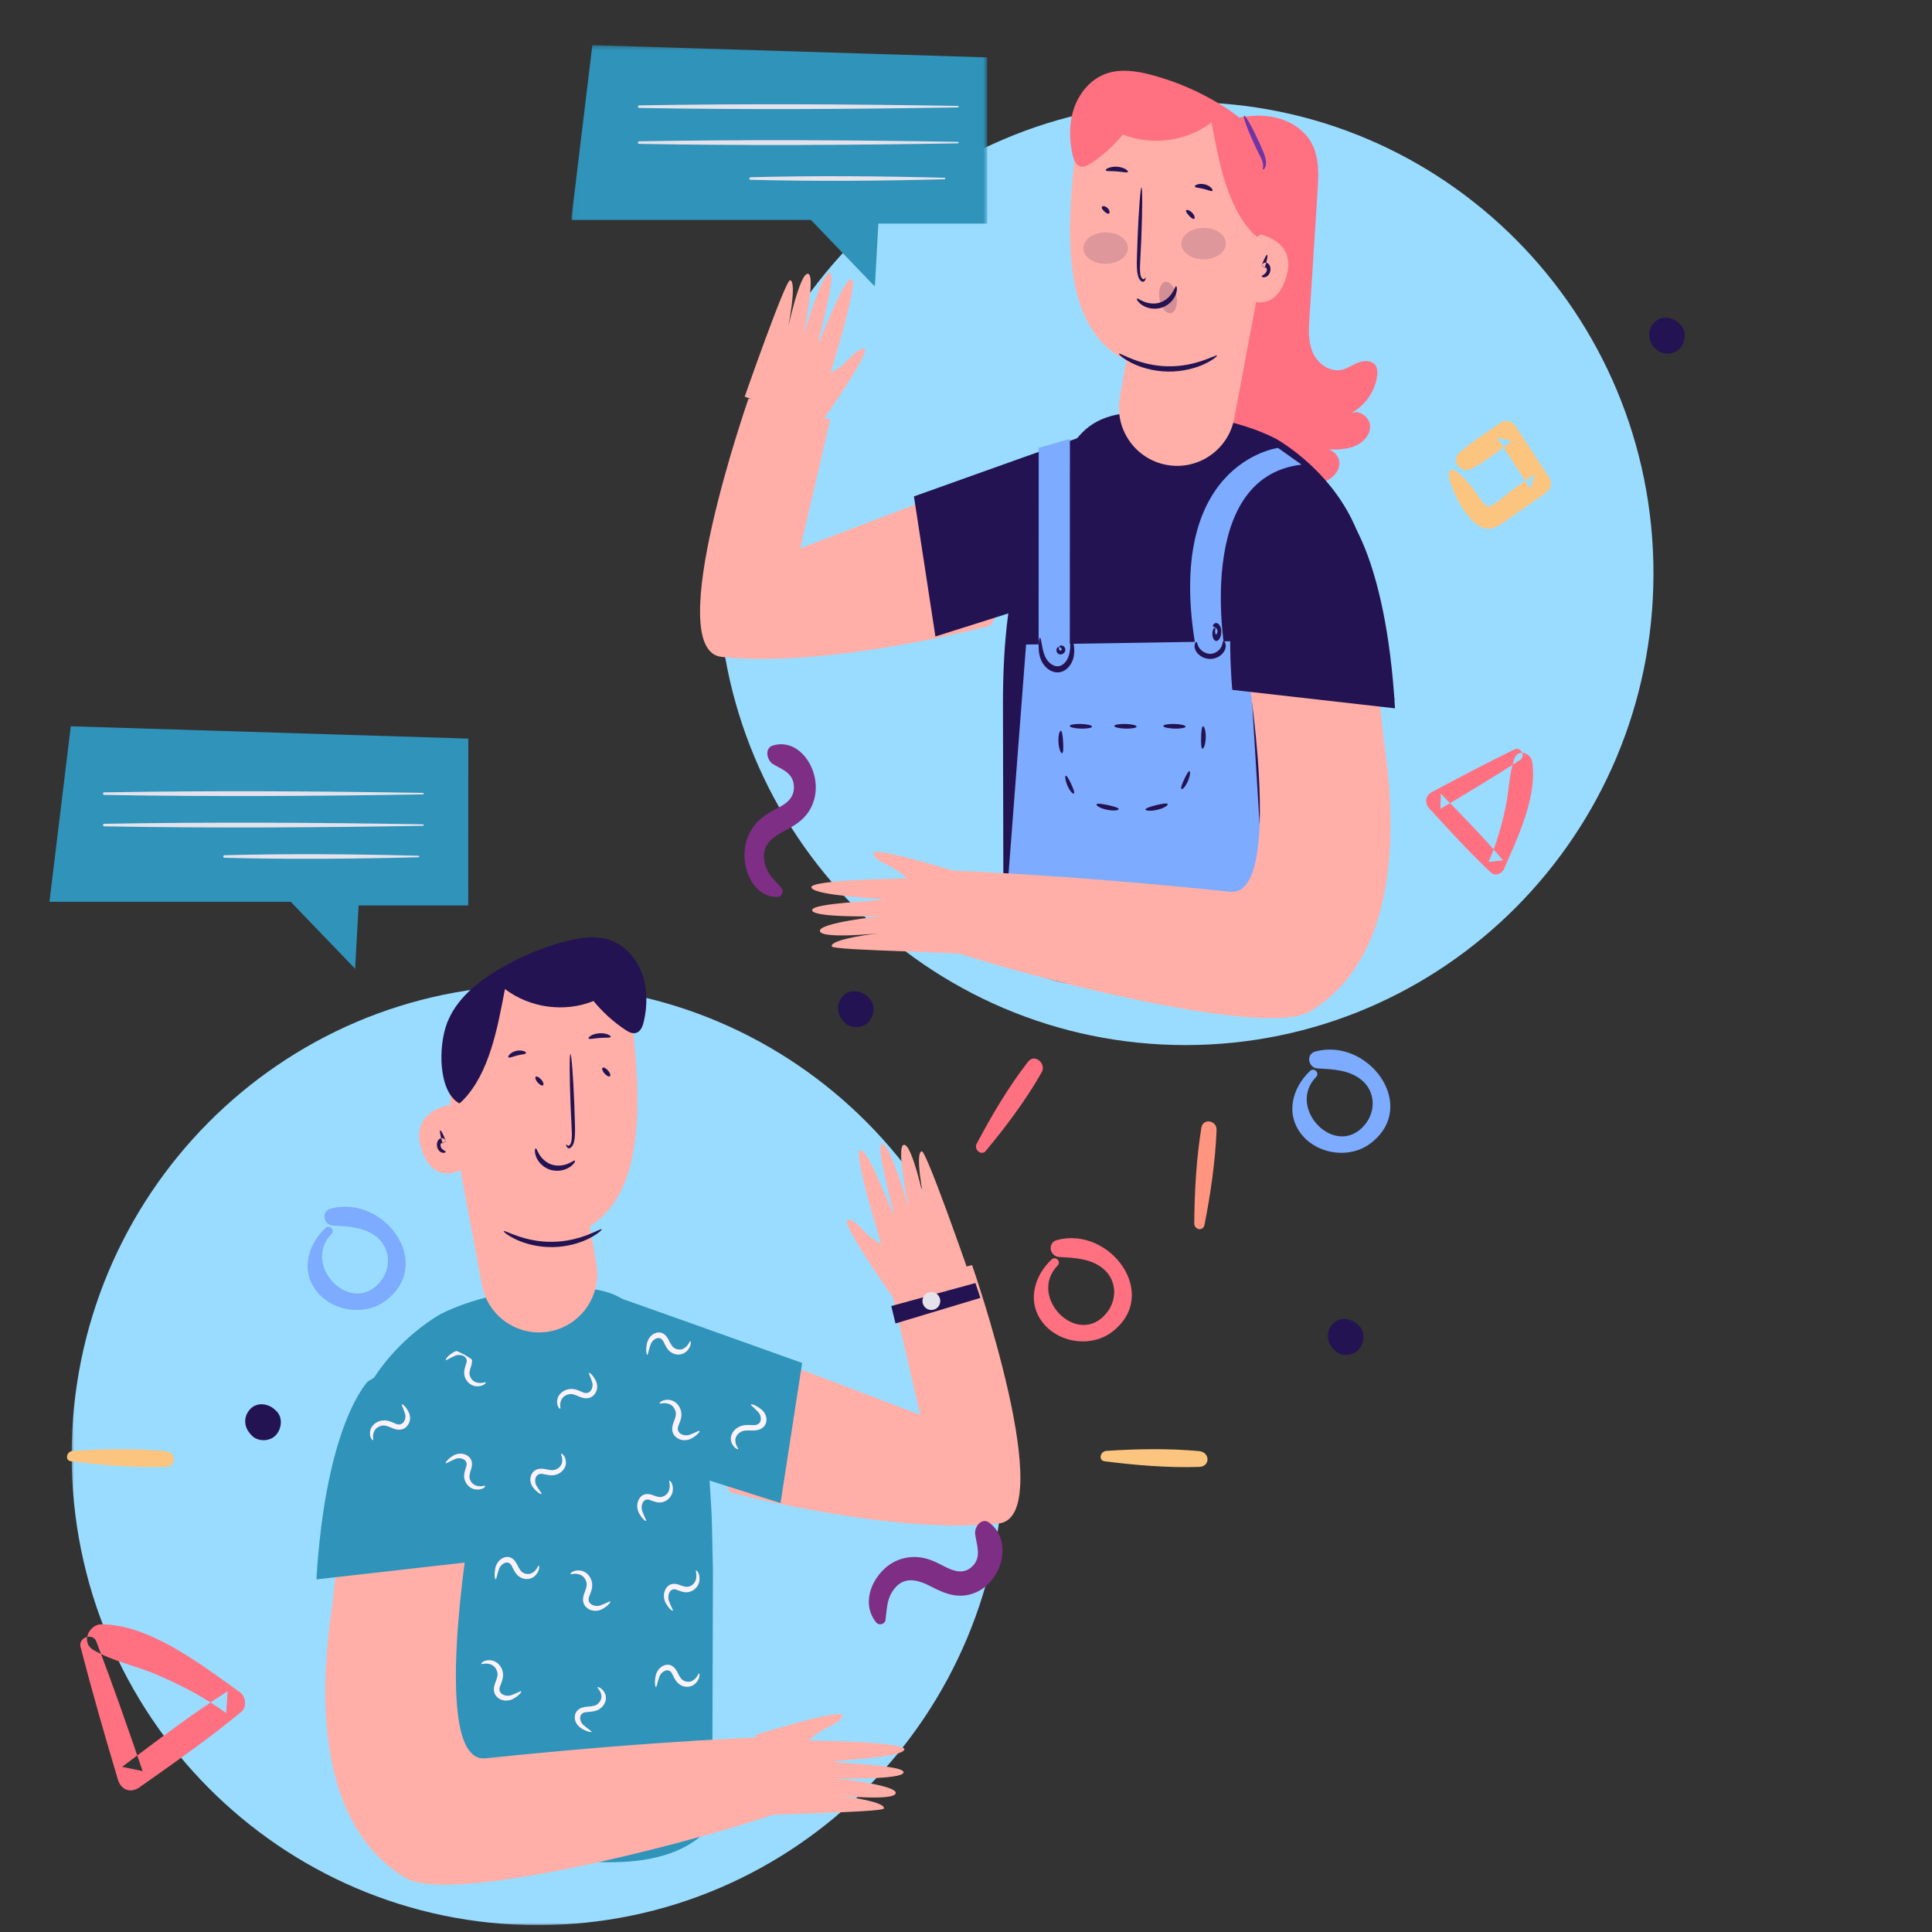 <?xml version="1.0" encoding="utf-8"?>
<svg viewBox="0 0 500 500" xmlns="http://www.w3.org/2000/svg">
  <rect x="0" y="0" width="500" height="500" fill="#333333" stroke="none"/>
  <defs>
    <polygon id="path-1" points="0.025 0.295 93.397 0.295 93.397 54.075 0.025 54.075"/>
    <polygon id="path-3" points="0.992 0.647 210.222 0.647 210.222 210 0.992 210"/>
  </defs>
  <title>Group 217</title>
  <desc>Created with Sketch.</desc>
  <g id="Page-1" stroke="none" stroke-width="1" fill="none" fill-rule="evenodd" transform="matrix(1.153, 0, 0, 1.162, -6.073, -68.71)" style="">
    <g id="01" transform="matrix(1, 0, 0, 1, -7.645, -78.111)">
      <g id="Group-217" transform="translate(24, 147)">
        <path d="M 150.045 118 C 150.016 175.99 197.004 223 254.993 223 C 312.983 223 360.016 175.99 360.045 118 C 360.074 60.01 313.087 13 255.097 13 C 197.108 13 150.074 60.01 150.045 118" id="Fill-1" style="fill: rgb(154, 220, 255);"/>
        <path d="M 264.657 17.003 C 267.963 16.064 271.497 15.654 274.869 16.346 C 278.237 17.037 281.425 18.925 283.129 21.788 C 285.076 25.056 284.888 29.054 284.647 32.808 C 284.04 42.212 283.433 51.616 282.83 61.017 C 282.66 63.626 282.512 66.343 283.571 68.755 C 284.631 71.164 287.29 73.146 289.974 72.617 C 291.338 72.348 292.489 71.491 293.785 70.992 C 295.079 70.494 296.804 70.475 297.614 71.557 C 298.097 72.2 298.116 73.059 298.025 73.847 C 297.626 77.324 295.372 80.561 292.167 82.256 C 294.052 81.385 296.414 83.203 296.444 85.197 C 296.476 87.196 294.788 88.921 292.844 89.666 C 290.902 90.409 288.745 90.382 286.654 90.343 C 288.376 90.37 289.705 92.129 289.534 93.766 C 289.363 95.402 288.01 96.768 286.422 97.408 C 284.836 98.049 283.05 98.075 281.335 97.923 C 277.689 97.6 274.051 96.481 271.178 94.312 C 266.162 90.523 264.134 84.054 264.068 77.945 C 264 71.836 265.593 65.833 266.49 59.785 C 268.568 45.749 266.881 31.485 265.193 17.406 C 265.607 17.287 266.016 17.168 266.428 17.049" id="Fill-3" fill="#FF7081" style=""/>
        <path d="M 282.967 228.754 C 278.892 232.573 277.341 238.518 281.223 243.104 C 284.88 247.425 291.957 248.341 296.528 244.896 C 307.564 236.587 296.073 221.252 284.167 224.426 C 281.963 225.013 282.512 228.081 284.689 228.202 C 288.168 228.394 291.894 228.523 294.676 230.905 C 297.659 233.464 297.725 237.789 295.272 240.73 C 288.781 248.518 277.516 237.05 284.333 230.088 C 285.194 229.209 283.868 227.911 282.967 228.754" id="Fill-5" fill="#7CABFF" style=""/>
        <path d="M 164.347 188.032 C 162.965 186.449 161.439 185.235 160.747 183.118 C 159.366 178.898 162.008 176.804 165.109 175.234 C 168.267 173.633 170.815 171.769 171.753 167.919 C 173.221 161.904 168.48 154.486 162.415 156.27 C 160.448 156.849 161.033 159.551 162.376 160.389 C 164.251 161.558 166.765 162.227 167.08 165.017 C 167.501 168.747 164.092 169.813 161.708 171.157 C 159.132 172.612 157.188 174.827 156.366 177.883 C 154.958 183.145 157.866 190.292 163.563 189.991 C 164.367 189.948 164.928 188.696 164.347 188.032" id="Fill-7" fill="#7E2E84" style=""/>
        <path d="M 145.99 252.067 C 146.528 255.532 150.172 262.863 154.009 263.875 C 156.052 264.416 157.57 263.088 159.159 262.008 C 162.047 260.046 164.896 258.04 167.75 256.036 C 168.788 255.305 169.403 253.9 168.631 252.725 C 166.108 248.892 163.587 245.055 161.064 241.219 C 160.39 240.197 158.835 239.567 157.713 240.354 C 154.563 242.553 151.15 244.579 148.311 247.159 C 146.355 248.937 148.843 251.843 151.064 250.684 C 154.285 249.001 157.207 246.608 160.183 244.532 C 159.064 244.24 157.948 243.951 156.832 243.662 C 159.354 247.498 161.877 251.332 164.398 255.166 C 164.691 254.064 164.985 252.96 165.278 251.858 C 163.566 253.059 161.847 254.258 160.139 255.467 C 159.172 256.153 155.933 259.147 154.858 259.027 C 153.894 258.92 151.874 255.532 151.282 254.834 C 150.07 253.413 148.934 252.07 147.372 251.018 C 146.62 250.509 145.88 251.347 145.99 252.067" id="Fill-9" fill="#FBC580" style=""/>
        <path d="M 314.069 96.066 C 314.607 99.531 318.249 106.864 322.087 107.876 C 324.13 108.415 325.648 107.086 327.237 106.007 C 330.121 104.048 332.973 102.038 335.828 100.034 C 336.866 99.304 337.481 97.901 336.708 96.724 C 334.185 92.89 331.664 89.054 329.141 85.221 C 328.468 84.196 326.912 83.568 325.791 84.353 C 322.64 86.552 319.228 88.578 316.389 91.161 C 314.433 92.938 316.919 95.844 319.142 94.683 C 322.362 93 325.285 90.607 328.26 88.531 C 327.143 88.239 326.027 87.952 324.91 87.661 C 327.431 91.497 329.954 95.331 332.475 99.167 C 332.768 98.063 333.062 96.958 333.356 95.857 C 331.643 97.061 329.925 98.257 328.218 99.466 C 327.25 100.152 324.011 103.145 322.936 103.026 C 321.971 102.918 319.95 99.531 319.359 98.835 C 318.148 97.412 317.015 96.069 315.45 95.019 C 314.695 94.508 313.955 95.346 314.069 96.066" id="Fill-11" fill="#FBC580" style=""/>
        <path d="M 328.914 157.117 C 322.64 160.155 316.47 163.365 310.314 166.656 C 308.832 167.448 308.597 169.08 309.745 170.318 C 314.254 175.181 318.701 180.058 323.545 184.558 C 324.478 185.426 325.985 184.928 326.473 183.816 C 329.486 176.972 334.06 167.639 332.813 159.871 C 332.496 157.897 329.602 156.998 328.826 159.2 C 327.613 162.646 327.618 166.51 326.839 170.097 C 325.94 174.235 324.769 178.383 322.999 182.214 L 326.276 181.857 C 321.86 176.645 317.081 171.845 312.308 166.993 C 312.28 168.122 312.251 169.254 312.221 170.384 C 318.257 166.854 324.237 163.27 330.135 159.496 C 331.377 158.701 330.254 156.468 328.914 157.117" id="Fill-13" fill="#FF7081" style=""/>
        <path d="M 210.178 246.573 C 214.672 241.203 219.219 235.22 222.732 229.048 C 223.841 227.101 221.111 224.874 219.714 226.647 C 215.355 232.176 211.49 238.679 208.146 244.959 C 207.437 246.291 209.2 247.738 210.178 246.573" id="Fill-15" fill="#FF7081" style=""/>
        <path d="M 365.955 62.401 L 365.612 62.099 C 364.106 60.768 361.633 60.505 360.165 62.099 C 358.682 63.71 358.734 65.923 360.162 67.534 C 360.264 67.648 360.364 67.76 360.467 67.876 C 361.814 69.397 364.594 69.352 365.952 67.876 C 367.304 66.408 367.579 63.834 365.955 62.401" id="Fill-17" fill="#241352" style=""/>
        <path d="M 183.881 212.402 C 183.767 212.302 183.652 212.2 183.538 212.1 C 182.03 210.767 179.559 210.505 178.091 212.1 C 176.608 213.711 176.66 215.922 178.088 217.535 C 178.19 217.649 178.29 217.761 178.39 217.875 C 179.74 219.396 182.52 219.353 183.878 217.875 C 185.23 216.409 185.505 213.835 183.881 212.402" id="Fill-19" fill="#241352" style=""/>
        <path d="M 239.062 85.745 L 168.527 112.36 L 175.272 83.69 L 156.934 79 C 156.934 79 137.178 135.046 150.879 136.543 C 174.862 139.171 211.161 129.609 211.161 129.609 L 239.062 85.745 Z" id="Fill-21" fill="#FFAFA7" style=""/>
        <path d="M 214.031 146.939 L 214.158 201.605 C 231.93 223.734 293.847 195.118 293.847 195.118 L 294.581 172.761 L 296.044 119.507 C 294.629 98.301 275.177 87.89 275.177 87.89 C 267.137 83.835 254.87 81.528 243.818 82.081 C 232.279 82.658 229.426 88.252 224.667 98.91 C 220.824 107.522 214.046 115.599 214.031 146.939" id="Fill-23" fill="#241352" style=""/>
        <path d="M 271.79 31.307 L 270.954 42.258 C 270.954 42.258 280.26 43.515 277.603 52.008 C 274.947 60.501 268.581 56.784 268.581 56.784 C 268.581 56.784 266.979 78.55 244.702 71.648 C 226.97 66.156 228.067 43.179 230.327 23.591 C 231.205 16.002 238.38 10.785 245.873 12.246 L 259.267 14.858 C 267.007 16.365 272.391 23.436 271.79 31.307" id="Fill-25" fill="#FFAFA7" style=""/>
        <path d="M 272.079 51 L 265.959 83.395 C 264.581 90.696 257.345 95.364 250.087 93.642 C 243.362 92.044 239.057 85.504 240.267 78.729 L 243.591 60.161 L 272.079 51 Z" id="Fill-27" fill="#FFAFA7" style=""/>
        <path d="M 246.057 52.08 C 246.088 52.072 246.148 52.559 245.698 52.915 C 245.23 53.253 244.478 52.547 244.285 51.406 C 244.036 50.314 244.069 48.997 244.103 47.66 C 244.151 46.204 244.199 44.766 244.25 43.257 C 244.503 37.016 244.897 31.975 245.129 32 C 245.361 32.02 245.342 37.099 245.089 43.341 C 245.017 44.844 244.948 46.282 244.877 47.736 C 244.797 49.088 244.721 50.256 244.855 51.144 C 244.951 52.04 245.351 52.464 245.613 52.421 C 245.881 52.373 246.001 52.017 246.057 52.08" id="Fill-29" fill="#241352" style=""/>
        <path d="M 240.077 69.024 C 240.261 68.703 244.624 71.718 251.007 71.82 C 257.39 71.96 261.895 69.11 262.063 69.438 C 262.159 69.551 261.2 70.417 259.257 71.318 C 257.336 72.218 254.356 73.062 250.978 72.996 C 247.6 72.935 244.667 71.981 242.789 71.008 C 240.892 70.035 239.976 69.135 240.077 69.024" id="Fill-31" fill="#241352" style=""/>
        <path d="M 244.103 56.737 C 244.246 56.619 244.74 57.043 245.643 57.409 C 246.527 57.779 247.904 58.046 249.252 57.632 C 250.601 57.206 251.557 56.214 252.052 55.413 C 252.569 54.608 252.716 53.984 252.904 54 C 253.051 54 253.232 54.705 252.843 55.777 C 252.48 56.82 251.411 58.208 249.632 58.774 C 247.843 59.317 246.14 58.792 245.217 58.148 C 244.259 57.496 243.982 56.822 244.103 56.737" id="Fill-33" fill="#241352" style=""/>
        <path d="M 272.104 51.782 C 272.094 51.62 272.462 51.524 272.851 51.192 C 273.044 51.02 273.199 50.791 273.253 50.482 C 273.305 50.16 273.234 49.919 273.076 49.856 C 272.932 49.784 272.812 49.849 272.796 49.881 L 272.08 49.398 C 272.644 47.915 273.167 46.906 273.342 47.007 C 273.518 47.106 273.288 48.286 272.818 49.822 L 272.104 49.339 C 272.375 48.742 272.96 48.612 273.377 48.833 C 273.685 48.963 273.961 49.37 274.03 49.744 C 274.117 50.129 274.078 50.496 273.992 50.797 C 273.817 51.415 273.411 51.77 273.106 51.891 C 272.464 52.135 272.104 51.91 272.104 51.782" id="Fill-35" fill="#241352" style=""/>
        <path d="M 257.098 31.784 C 256.981 31.524 258.016 30.976 259.339 31.302 C 260.665 31.622 261.276 32.57 261.037 32.744 C 260.804 32.946 260.041 32.534 259.054 32.31 C 258.075 32.056 257.192 32.066 257.098 31.784" id="Fill-37" fill="#241352" style=""/>
        <path d="M 237.104 28.174 C 236.95 27.924 238.083 27.258 239.688 27.378 C 241.293 27.492 242.268 28.314 242.063 28.538 C 241.872 28.786 240.839 28.496 239.577 28.416 C 238.318 28.31 237.242 28.446 237.104 28.174" id="Fill-39" fill="#241352" style=""/>
        <path d="M 270.358 42.41 C 264.274 36.296 262.492 26.11 260.845 17.52 C 255.206 21.75 247.453 22.789 240.955 20.189 C 238.914 22.658 236.516 24.816 233.867 26.567 C 233.115 27.066 232.221 27.547 231.363 27.281 C 230.342 26.965 229.888 25.757 229.646 24.688 C 228.871 21.261 228.844 17.594 230.006 14.285 C 231.167 10.976 233.599 8.068 236.785 6.798 C 240.188 5.44 244.02 6.03 247.554 6.974 C 252.876 8.396 258.006 10.581 262.747 13.446 C 267.405 16.258 271.877 19.977 273.849 25.152 C 275.823 30.325 275.809 40.385 271.044 43" id="Fill-41" fill="#FF7081" style=""/>
        <path d="M 235.506 86.225 C 241.703 83.869 194.054 100.802 194.054 100.802 L 198.87 132 L 216.993 126.309 L 235.506 86.225 Z" id="Fill-43" fill="#241352" style=""/>
        <path d="M 172.83 85 C 172.83 85 184.976 67.909 182.812 67.919 C 180.648 67.927 179.517 71.144 175.314 73.346 C 175.314 73.346 182.033 51.975 179.957 52.424 C 177.88 52.872 172.923 66.589 172.598 66.574 C 172.274 66.559 176.877 51.19 175.154 51.002 C 173.432 50.814 169.202 65.11 169.202 65.11 C 169.202 65.11 172.101 51.52 170.277 51.215 C 168.453 50.91 165.753 63.431 165.753 63.431 C 165.753 63.431 167.911 52.916 166.251 52.659 C 165.24 52.505 156.066 78.585 156.066 78.585 C 156.307 78.585 172.83 85 172.83 85" id="Fill-45" fill="#FFAFA7" style=""/>
        <path d="M 267.561 145 C 267.468 145.01 267.282 144.141 267.018 142.562 C 266.753 140.983 266.416 138.696 266.026 135.864 C 265.25 130.198 264.259 122.377 263.266 113.703 C 263.039 111.522 262.917 109.326 263.278 107.205 C 263.608 105.084 264.549 103.089 265.869 101.551 C 268.522 98.434 272.177 96.945 275.192 96.384 C 278.251 95.815 280.773 95.994 282.463 96.188 C 284.161 96.398 285.069 96.659 285.056 96.734 C 285.04 96.831 284.102 96.734 282.419 96.679 C 280.746 96.635 278.284 96.601 275.398 97.254 C 272.553 97.893 269.2 99.39 266.839 102.265 C 265.67 103.689 264.864 105.442 264.573 107.394 C 264.259 109.341 264.373 111.432 264.6 113.577 C 265.591 122.225 266.432 130.082 266.967 135.767 C 267.236 138.609 267.429 140.916 267.534 142.509 C 267.639 144.105 267.653 144.99 267.561 145" id="Fill-47" fill="#241352" style=""/>
        <path d="M 265.034 142.095 C 265.07 141.759 273.385 142.34 283.599 143.392 C 293.817 144.444 302.068 145.57 302.032 145.906 C 301.995 146.239 293.686 145.661 283.466 144.607 C 273.251 143.556 264.998 142.431 265.034 142.095" id="Fill-49" fill="#241352" style=""/>
        <g id="Group-53" transform="matrix(1, 0, -0, 1, 117.104, 0)" style="">
          <mask id="mask-2" fill="white">
            <polygon points="0.025 0.295 93.397 0.295 93.397 54.075 0.025 54.075"/>
          </mask>
          <g id="Clip-52"/>
          <polygon id="Fill-51" mask="url(#mask-2)" points="93.397 3.025 93.397 40.037 68.961 40.037 68.183 54.075 53.824 39.224 0.025 39.224 4.763 0.294" style="fill: rgb(47, 147, 186);"/>
        </g>
        <path d="M 203.899 13.831 C 180.129 13.437 156.204 13.301 132.435 13.713 C 131.985 13.721 131.985 14.279 132.435 14.287 C 156.203 14.699 180.129 14.561 203.899 14.167 C 204.162 14.165 204.165 13.835 203.899 13.831" id="Fill-54" fill="#E6E2EB" style=""/>
        <path d="M 203.895 21.831 C 180.126 21.439 156.2 21.301 132.431 21.713 C 131.981 21.721 131.981 22.279 132.431 22.287 C 156.199 22.699 180.125 22.561 203.895 22.169 C 204.159 22.165 204.161 21.835 203.895 21.831" id="Fill-56" fill="#E6E2EB" style=""/>
        <path d="M 200.893 29.831 C 186.482 29.457 171.837 29.343 157.423 29.713 C 156.978 29.725 156.977 30.275 157.422 30.287 C 171.836 30.655 186.481 30.543 200.892 30.169 C 201.153 30.163 201.157 29.837 200.893 29.831" id="Fill-58" fill="#E6E2EB" style=""/>
        <path d="M 237.814 37.815 C 237.551 37.943 237.156 37.671 236.782 37.325 C 236.414 36.971 236.118 36.595 236.23 36.325 C 236.332 36.061 236.972 36.071 237.496 36.565 C 238.02 37.059 238.072 37.697 237.814 37.815" id="Fill-60" fill="#241352" style=""/>
        <path d="M 256.916 38.985 C 256.65 39.082 256.188 38.701 255.738 38.21 C 255.293 37.713 254.977 37.243 255.165 37.06 C 255.345 36.879 256.045 37.113 256.573 37.693 C 257.1 38.274 257.176 38.892 256.916 38.985" id="Fill-62" fill="#241352" style=""/>
        <path d="M 252.892 55.778 C 253.353 57.67 252.914 59.527 251.91 59.924 C 250.908 60.323 249.72 59.114 249.259 57.221 C 248.799 55.332 249.238 53.475 250.243 53.075 C 251.245 52.679 252.433 53.888 252.892 55.778" id="Fill-64" fill-opacity="0.2" fill="#241352" style=""/>
        <path d="M 264.082 44.46 C 264.093 46.392 261.864 47.978 259.103 48 C 256.342 48.021 254.095 46.473 254.082 44.54 C 254.071 42.608 256.3 41.022 259.063 41 C 261.822 40.979 264.071 42.527 264.082 44.46" id="Fill-66" fill-opacity="0.15" fill="#241352" style=""/>
        <path d="M 242.082 45.46 C 242.093 47.392 239.864 48.978 237.103 49 C 234.342 49.021 232.095 47.473 232.082 45.54 C 232.071 43.608 234.299 42.022 237.062 42 C 239.821 41.979 242.071 43.527 242.082 45.46" id="Fill-68" fill-opacity="0.15" fill="#241352" style=""/>
        <path d="M 272.345 27.98 C 272.241 27.84 272.63 27.28 272.275 26.252 C 271.981 25.258 271.086 23.833 270.375 22.203 C 268.867 18.955 267.868 16.184 268.141 16.009 C 268.415 15.834 269.869 18.344 271.389 21.616 C 272.105 23.28 272.875 24.671 273.061 26.052 C 273.15 26.718 273.034 27.334 272.811 27.657 C 272.592 27.983 272.391 28.037 272.345 27.98" id="Fill-70" fill="#6F35A5" style=""/>
        <polygon id="Fill-72" fill="#7CABFF" points="219.222 133.786 215.011 188.38 273.007 196 269.113 133" style=""/>
        <polyline id="Fill-74" fill="#7CABFF" points="222.056 96.4 222.035 139 229.037 136.552 229.061 88 222.06 89.988" style=""/>
        <path d="M 275.771 90 C 275.771 90 249.8 93.311 257.456 135.311 L 263.963 136 C 263.963 136 256.644 96.541 281.058 93.725 L 275.771 90 Z" id="Fill-76" fill="#7CABFF" style=""/>
        <path d="M 268.687 138 C 268.687 138 277.479 190.133 265.045 188.851 C 224.146 184.631 199.791 184.061 199.791 184.061 L 193.006 198.185 C 192.847 200.591 270.45 222.882 282.925 215.513 C 291.733 210.307 305.768 196.29 299.421 154.399 L 297.924 140.359 L 268.687 138 Z" id="Fill-78" fill="#FFAFA7" style=""/>
        <path d="M 290.507 103.9 C 290.507 103.9 299.939 113.117 302.031 148 L 265.515 143.89 C 265.515 143.89 259.459 84.482 290.507 103.9" id="Fill-80" fill="#241352" style=""/>
        <path d="M 204.367 184.632 C 204.367 184.632 184.242 178.351 184.93 180.417 C 185.62 182.481 189.047 182.56 192.47 185.89 C 192.47 185.89 169.965 186.132 171.049 187.977 C 172.13 189.821 186.775 190.284 186.864 190.597 C 186.953 190.913 170.841 191.304 171.205 193.009 C 171.566 194.716 186.535 194.299 186.535 194.299 C 186.535 194.299 172.659 195.767 172.941 197.605 C 173.227 199.445 186.021 198.12 186.021 198.12 C 186.021 198.12 175.312 199.336 175.588 201.001 C 175.759 202.016 206.939 202.248 207.003 202.994 C 207.037 203.383 204.367 184.632 204.367 184.632" id="Fill-82" fill="#FFAFA7" style=""/>
        <path d="M 229.333 132 C 229.487 131.984 229.873 132.93 230.021 134.66 C 230.072 135.51 230.028 136.639 229.474 137.755 C 228.965 138.821 227.84 140 226.282 140 C 224.756 139.982 223.628 138.979 222.987 137.984 C 222.319 136.928 222.144 135.86 222.064 135.004 C 221.96 133.279 222.18 132.276 222.337 132.265 C 222.536 132.252 222.647 133.305 222.969 134.849 C 223.144 135.605 223.413 136.513 223.955 137.249 C 224.495 137.986 225.371 138.64 226.28 138.632 C 227.186 138.648 227.978 137.947 228.431 137.141 C 228.9 136.34 229.042 135.434 229.105 134.655 C 229.195 133.082 229.133 132.021 229.333 132" id="Fill-84" fill="#241352" style=""/>
        <path d="M 226.566 134.382 C 226.632 134.484 226.554 134.677 226.644 134.902 C 226.761 135.161 226.875 135.223 227.091 135.089 C 227.294 134.936 227.282 134.802 227.096 134.591 C 226.928 134.42 226.723 134.42 226.658 134.319 C 226.574 134.244 226.814 133.9 227.336 134.028 C 227.57 134.095 227.869 134.277 227.998 134.679 C 228.131 135.094 227.91 135.588 227.561 135.811 C 227.226 136.055 226.698 136.078 226.376 135.79 C 226.061 135.514 226.014 135.161 226.046 134.912 C 226.129 134.37 226.528 134.275 226.566 134.382" id="Fill-86" fill="#241352" style=""/>
        <path d="M 263.512 133.006 C 263.653 132.938 264.183 133.472 263.999 134.484 C 263.851 135.421 262.771 136.871 260.684 137 C 258.589 137.017 257.369 135.648 257.128 134.725 C 256.841 133.73 257.317 133.161 257.462 133.218 C 257.667 133.257 257.612 133.791 258.038 134.449 C 258.414 135.09 259.432 135.897 260.627 135.862 C 261.822 135.814 262.753 134.939 263.065 134.272 C 263.42 133.588 263.312 133.058 263.512 133.006" id="Fill-88" fill="#241352" style=""/>
        <path d="M 261.176 129.731 C 261.105 129.588 261.323 129.015 261.889 129 C 262.157 129.003 262.522 129.161 262.8 129.745 C 263.1 130.313 263.121 131.403 262.844 132.067 C 262.613 132.774 262.022 133.262 261.537 132.847 C 261.042 132.38 261.009 131.581 261.052 131.102 C 261.099 130.585 261.296 130.202 261.467 130.111 C 261.64 130.023 261.727 130.137 261.736 130.228 C 261.734 130.447 261.583 130.681 261.668 131.143 C 261.788 131.681 261.885 131.698 262.108 131.245 C 262.307 130.745 262.119 130.318 261.798 130.064 C 261.499 129.839 261.239 129.918 261.176 129.731" id="Fill-90" fill="#241352" style=""/>
        <path d="M 258.806 156.996 C 258.52 156.921 258.475 155.802 258.509 154.483 C 258.55 153.163 258.651 152.057 258.939 152.002 C 259.219 151.944 259.594 153.073 259.551 154.528 C 259.513 155.983 259.082 157.074 258.806 156.996" id="Fill-92" fill="#241352" style=""/>
        <path d="M 254.062 165.944 C 253.898 165.691 254.262 164.759 254.757 163.717 C 255.256 162.678 255.73 161.862 255.939 162.02 C 256.143 162.168 255.979 163.319 255.433 164.458 C 254.893 165.596 254.218 166.194 254.062 165.944" id="Fill-94" fill="#241352" style=""/>
        <path d="M 246.021 170.55 C 245.966 170.26 247.046 169.912 248.36 169.582 C 249.679 169.26 250.814 169.056 250.998 169.312 C 251.179 169.56 250.233 170.216 248.782 170.574 C 247.335 170.932 246.071 170.83 246.021 170.55" id="Fill-96" fill="#241352" style=""/>
        <path d="M 235.038 169.382 C 235.202 169.12 236.337 169.284 237.659 169.566 C 238.98 169.854 240.06 170.174 240.018 170.466 C 239.984 170.748 238.738 170.882 237.291 170.568 C 235.845 170.258 234.875 169.636 235.038 169.382" id="Fill-98" fill="#241352" style=""/>
        <path d="M 228.098 163.023 C 228.295 162.851 228.766 163.659 229.267 164.695 C 229.766 165.735 230.137 166.663 229.988 166.935 C 229.845 167.202 229.183 166.635 228.635 165.495 C 228.086 164.36 227.905 163.188 228.098 163.023" id="Fill-100" fill="#241352" style=""/>
        <path d="M 227.016 153.001 C 227.306 153.039 227.45 154.141 227.533 155.46 C 227.61 156.784 227.598 157.907 227.314 157.995 C 227.04 158.085 226.58 157.013 226.495 155.563 C 226.404 154.111 226.734 152.961 227.016 153.001" id="Fill-102" fill="#241352" style=""/>
        <path d="M 234.029 152.072 C 234.016 152.36 232.885 152.56 231.507 152.52 C 230.124 152.48 229.019 152.214 229.029 151.928 C 229.044 151.64 230.172 151.44 231.553 151.48 C 232.933 151.52 234.041 151.784 234.029 152.072" id="Fill-104" fill="#241352" style=""/>
        <path d="M 244.029 152.072 C 244.016 152.36 242.885 152.56 241.504 152.52 C 240.124 152.482 239.017 152.216 239.029 151.928 C 239.042 151.64 240.172 151.44 241.553 151.48 C 242.933 151.52 244.041 151.784 244.029 152.072" id="Fill-106" fill="#241352" style=""/>
        <path d="M 255.029 152.072 C 255.016 152.36 253.885 152.56 252.504 152.52 C 251.124 152.48 250.017 152.214 250.029 151.928 C 250.042 151.64 251.172 151.44 252.553 151.48 C 253.933 151.52 255.041 151.784 255.029 152.072" id="Fill-108" fill="#241352" style=""/>
        <path d="M 259.267 263.057 C 260.616 256.241 261.71 248.905 261.982 241.925 C 262.066 239.749 258.934 239.205 258.573 241.403 C 257.435 248.311 257.023 255.692 256.974 262.703 C 256.964 264.167 258.974 264.536 259.267 263.057" id="Fill-110" fill="#FF957E" style=""/>
        <path d="M 293.845 285.4 C 293.731 285.3 293.617 285.201 293.502 285.098 C 291.996 283.767 289.521 283.506 288.055 285.098 C 286.57 286.71 286.624 288.922 288.052 290.534 L 288.354 290.876 C 289.704 292.397 292.484 292.352 293.842 290.876 C 295.194 289.41 295.466 286.836 293.845 285.4" id="Fill-112" fill="#241352" style=""/>
        <g id="Group-116" transform="matrix(1, 0, -0, 1, 4, 209)" style="">
          <mask id="mask-4" fill="white">
            <polygon points="0.992 0.647 210.222 0.647 210.222 210 0.992 210"/>
          </mask>
          <g id="Clip-115"/>
          <path d="M210.222,105.323 C210.222,163.134 163.384,210.002 105.607,210.002 C47.827,210.002 0.992,163.134 0.992,105.323 C0.992,47.513 47.827,0.647 105.607,0.647 C163.384,0.647 210.222,47.513 210.222,105.323" id="Fill-114" mask="url(#mask-4)" style="fill: rgb(154, 220, 255);"/>
        </g>
        <path d="M 124.965 278.748 L 195.477 305.361 L 188.757 276.693 L 207.1 272 C 207.1 272 226.8 328.043 213.098 329.543 C 189.112 332.171 152.825 322.609 152.825 322.609 L 124.965 278.748 Z" id="Fill-117" fill="#FFAFA7" style=""/>
        <path d="M 148.934 341.939 L 148.753 396.605 C 130.96 418.734 69.07 390.118 69.07 390.118 L 68.36 367.761 L 66.948 314.507 C 68.384 293.3 87.848 282.89 87.848 282.89 C 95.891 278.834 108.161 276.53 119.214 277.081 C 130.75 277.66 133.598 283.252 138.346 293.909 C 142.183 302.521 148.95 310.598 148.934 341.939" id="Fill-119" style="fill: rgb(47, 147, 186);"/>
        <path d="M 94.287 331 C 94.287 331 85.445 383.134 97.879 381.851 C 138.783 377.632 163.138 377.063 163.138 377.063 L 169.909 391.185 C 170.066 393.591 92.441 415.881 79.973 408.514 C 71.17 403.308 57.149 389.293 63.538 347.402 L 65.049 333.359 L 94.287 331 Z" id="Fill-121" fill="#FFAFA7" style=""/>
        <path d="M 71.502 297.901 C 71.502 297.901 62.061 307.12 59.934 342 L 96.454 337.89 C 96.454 337.89 102.569 278.481 71.502 297.901" id="Fill-123" style="fill: rgb(47, 147, 186);"/>
        <path d="M 89.29 225.307 L 90.114 236.258 C 90.114 236.258 80.808 237.513 83.458 246.008 C 86.106 254.501 92.473 250.784 92.473 250.784 C 92.473 250.784 94.054 272.549 116.34 265.648 C 134.076 260.154 133.003 237.179 130.762 217.591 C 129.891 210.002 122.721 204.785 115.227 206.246 L 101.829 208.855 C 94.088 210.365 88.696 217.437 89.29 225.307" id="Fill-125" fill="#FFAFA7" style=""/>
        <path d="M 90.983 244 L 97.073 276.395 C 98.444 283.696 105.673 288.364 112.932 286.642 C 119.659 285.044 123.971 278.507 122.767 271.729 L 119.462 253.161 L 90.983 244 Z" id="Fill-127" fill="#FFAFA7" style=""/>
        <path d="M 116.004 245.08 C 116.06 245.02 116.18 245.373 116.448 245.423 C 116.71 245.464 117.109 245.04 117.206 244.144 C 117.341 243.256 117.267 242.088 117.187 240.736 C 117.119 239.282 117.051 237.847 116.981 236.341 C 116.733 230.099 116.72 225.023 116.952 225 C 117.185 224.977 117.573 230.016 117.821 236.257 C 117.87 237.766 117.916 239.207 117.961 240.66 C 117.994 241.995 118.027 243.314 117.777 244.406 C 117.583 245.547 116.83 246.253 116.361 245.915 C 115.912 245.559 115.973 245.072 116.004 245.08" id="Fill-129" fill="#241352" style=""/>
        <path d="M 123.965 264.024 C 124.069 264.135 123.149 265.035 121.251 266.007 C 119.372 266.979 116.438 267.933 113.06 267.997 C 109.683 268.06 106.703 267.217 104.783 266.317 C 102.842 265.417 101.883 264.551 101.98 264.438 C 102.15 264.11 106.65 266.959 113.034 266.816 C 119.416 266.717 123.782 263.703 123.965 264.024" id="Fill-131" fill="#241352" style=""/>
        <path d="M 117.954 248.737 C 118.075 248.822 117.796 249.496 116.838 250.148 C 115.913 250.792 114.211 251.317 112.423 250.774 C 110.643 250.21 109.576 248.82 109.212 247.777 C 108.828 246.705 109.006 246 109.156 246 C 109.344 245.984 109.491 246.608 110.005 247.416 C 110.501 248.214 111.457 249.206 112.801 249.632 C 114.152 250.046 115.526 249.779 116.413 249.409 C 117.315 249.043 117.811 248.619 117.954 248.737" id="Fill-133" fill="#241352" style=""/>
        <path d="M 88.956 246.782 C 88.957 246.91 88.596 247.135 87.955 246.891 C 87.65 246.768 87.243 246.413 87.07 245.795 C 86.983 245.497 86.944 245.13 87.032 244.743 C 87.102 244.369 87.379 243.962 87.685 243.834 C 88.105 243.611 88.689 243.744 88.958 244.34 L 88.243 244.821 C 87.776 243.286 87.547 242.106 87.722 242.007 C 87.897 241.906 88.419 242.916 88.983 244.397 L 88.266 244.882 C 88.25 244.848 88.131 244.783 87.985 244.855 C 87.828 244.918 87.757 245.161 87.81 245.482 C 87.861 245.789 88.017 246.018 88.21 246.192 C 88.597 246.524 88.965 246.621 88.956 246.782" id="Fill-135" fill="#241352" style=""/>
        <path d="M 106.983 224.784 C 106.888 225.066 106.005 225.058 105.026 225.31 C 104.039 225.536 103.274 225.946 103.043 225.744 C 102.804 225.57 103.416 224.622 104.739 224.302 C 106.066 223.978 107.1 224.524 106.983 224.784" id="Fill-137" fill="#241352" style=""/>
        <path d="M 125.98 221.174 C 125.842 221.446 124.766 221.312 123.507 221.416 C 122.245 221.496 121.212 221.786 121.021 221.538 C 120.816 221.314 121.794 220.492 123.399 220.378 C 125.005 220.258 126.135 220.924 125.98 221.174" id="Fill-139" fill="#241352" style=""/>
        <path d="M 92.71 235.41 C 98.8 229.296 100.593 219.11 102.249 210.52 C 107.883 214.75 115.635 215.789 122.135 213.189 C 124.174 215.658 126.569 217.814 129.217 219.565 C 129.969 220.063 130.862 220.547 131.721 220.281 C 132.742 219.962 133.197 218.757 133.44 217.686 C 134.221 214.261 134.252 210.594 133.093 207.283 C 131.932 203.974 129.503 201.068 126.319 199.798 C 122.917 198.44 119.087 199.03 115.552 199.974 C 110.228 201.396 105.096 203.581 100.35 206.446 C 95.69 209.256 91.216 212.977 89.237 218.15 C 87.259 223.325 87.264 233.383 92.024 236" id="Fill-141" fill="#241352" style=""/>
        <path d="M 127.521 279.225 C 121.328 276.869 168.959 293.802 168.959 293.802 L 164.11 325 L 145.993 319.309 L 127.521 279.225 Z" id="Fill-143" style="fill: rgb(47, 147, 186);"/>
        <path d="M 158.562 376.631 C 158.562 376.631 178.694 370.352 178.002 372.417 C 177.31 374.483 173.883 374.559 170.459 377.892 C 170.459 377.892 192.96 378.134 191.877 379.978 C 190.794 381.821 176.148 382.284 176.058 382.599 C 175.972 382.915 192.079 383.306 191.717 385.011 C 191.352 386.715 176.383 386.301 176.383 386.301 C 176.383 386.301 190.256 387.767 189.973 389.607 C 189.688 391.447 176.896 390.122 176.896 390.122 C 176.896 390.122 187.603 391.339 187.323 393.001 C 187.151 394.019 155.973 394.248 155.908 394.994 C 155.873 395.386 158.562 376.631 158.562 376.631" id="Fill-145" fill="#FFAFA7" style=""/>
        <path d="M 189.197 279 C 189.197 279 177.068 261.912 179.232 261.919 C 181.396 261.927 182.523 265.144 186.724 267.349 C 186.724 267.349 180.029 245.975 182.102 246.424 C 184.18 246.872 189.126 260.589 189.45 260.577 C 189.773 260.559 185.184 245.193 186.908 245.002 C 188.63 244.814 192.845 259.11 192.845 259.11 C 192.845 259.11 189.96 245.52 191.784 245.215 C 193.611 244.91 196.295 257.431 196.295 257.431 C 196.295 257.431 194.149 246.916 195.809 246.659 C 196.819 246.505 205.969 272.585 205.969 272.585 C 205.728 272.585 189.197 279 189.197 279" id="Fill-147" fill="#FFAFA7" style=""/>
        <path d="M 78.348 325 C 78.477 324.987 78.918 325.721 78.941 327.179 C 78.936 327.886 78.627 328.911 77.661 329.553 C 77.2 329.872 76.513 330.101 75.803 329.955 C 75.1 329.819 74.569 329.374 74.186 328.984 C 73.416 328.145 72.911 327.649 72.119 327.562 C 71.363 327.45 70.679 327.687 70.24 328.06 C 69.318 328.846 69.346 329.752 69.159 329.74 C 69.034 329.814 68.557 328.772 69.594 327.497 C 70.102 326.888 71.119 326.392 72.252 326.495 C 72.812 326.537 73.409 326.725 73.913 327.083 C 74.405 327.43 74.755 327.848 75.101 328.192 C 76.341 329.772 77.971 328.228 78.06 327.094 C 78.258 325.893 78.144 325.014 78.348 325" id="Fill-149" style="fill: rgb(47, 147, 186);"/>
        <path d="M 88.956 316.114 C 88.878 316.012 89.313 315.257 90.617 314.451 C 91.257 314.073 92.341 313.777 93.41 314.226 C 93.935 314.432 94.492 314.877 94.725 315.54 C 94.961 316.193 94.831 316.871 94.677 317.395 C 94.313 318.481 94.124 319.164 94.449 319.866 C 94.735 320.549 95.301 320.987 95.864 321.147 C 97.039 321.48 97.842 320.971 97.93 321.13 C 98.06 321.193 97.362 322.147 95.683 321.98 C 94.875 321.892 93.905 321.32 93.419 320.331 C 93.174 319.845 93.038 319.252 93.102 318.648 C 93.163 318.052 93.359 317.538 93.492 317.068 C 94.282 315.197 92.06 314.683 90.988 315.222 C 89.808 315.706 89.071 316.276 88.956 316.114" id="Fill-151" fill="#FCF2FC" style=""/>
        <path d="M 88.967 293.115 C 88.889 293.013 89.324 292.258 90.626 291.452 C 91.266 291.074 92.35 290.776 93.422 291.227 C 93.946 291.433 94.504 291.876 94.734 292.54 C 94.973 293.193 94.843 293.872 94.688 294.395 C 94.325 295.481 94.132 296.165 94.461 296.864 C 94.746 297.549 95.31 297.985 95.872 298.147 C 97.05 298.48 97.853 297.971 97.94 298.131 C 98.07 298.193 97.374 299.147 95.692 298.98 C 94.885 298.89 93.916 298.318 93.431 297.332 C 93.185 296.845 93.048 296.253 93.111 295.646 C 93.172 295.053 93.37 294.539 93.504 294.069 C 94.292 292.198 92.071 291.684 90.998 292.223 C 89.817 292.707 89.083 293.277 88.967 293.115" id="Fill-153" fill="#FCF2FC" style=""/>
        <path d="M 110.449 322.988 C 110.35 323.072 109.526 322.722 108.574 321.551 C 108.126 320.973 107.72 319.966 108.09 318.908 C 108.259 318.393 108.67 317.825 109.339 317.547 C 109.998 317.265 110.713 317.33 111.27 317.434 C 112.432 317.685 113.16 317.809 113.858 317.439 C 114.545 317.109 114.946 316.534 115.065 315.983 C 115.31 314.834 114.705 314.114 114.865 314.017 C 114.921 313.889 115.974 314.471 115.946 316.082 C 115.927 316.859 115.419 317.831 114.435 318.38 C 113.952 318.655 113.35 318.836 112.713 318.827 C 112.089 318.818 111.538 318.675 111.038 318.59 C 109.021 317.996 108.686 320.156 109.341 321.131 C 109.949 322.212 110.606 322.864 110.449 322.988" id="Fill-155" fill="#FCF2FC" style=""/>
        <path d="M 125.925 346.957 C 125.997 347.073 125.485 347.859 124.062 348.63 C 123.362 348.991 122.207 349.228 121.124 348.658 C 120.593 348.388 120.047 347.867 119.854 347.126 C 119.659 346.397 119.85 345.674 120.052 345.119 C 120.516 343.964 120.768 343.238 120.485 342.454 C 120.237 341.688 119.683 341.171 119.107 340.952 C 117.906 340.496 117.027 340.987 116.948 340.808 C 116.817 340.728 117.619 339.747 119.363 340.062 C 120.199 340.221 121.165 340.917 121.595 342.028 C 121.813 342.575 121.911 343.228 121.797 343.881 C 121.686 344.522 121.437 345.066 121.262 345.563 C 120.289 347.534 122.572 348.267 123.734 347.766 C 125.003 347.332 125.816 346.773 125.925 346.957" id="Fill-157" fill="#FCF2FC" style=""/>
        <path d="M 145.944 308.957 C 146.018 309.073 145.503 309.859 144.081 310.63 C 143.381 310.991 142.226 311.228 141.143 310.658 C 140.611 310.388 140.065 309.867 139.873 309.126 C 139.677 308.4 139.869 307.674 140.072 307.119 C 140.534 305.964 140.787 305.238 140.503 304.454 C 140.257 303.688 139.703 303.171 139.126 302.952 C 137.925 302.496 137.047 302.99 136.967 302.808 C 136.836 302.728 137.641 301.747 139.381 302.062 C 140.217 302.221 141.184 302.917 141.613 304.028 C 141.831 304.575 141.93 305.228 141.815 305.881 C 141.704 306.522 141.456 307.066 141.281 307.563 C 140.308 309.534 142.59 310.267 143.752 309.766 C 145.021 309.332 145.835 308.773 145.944 308.957" id="Fill-159" fill="#FCF2FC" style=""/>
        <path d="M 157.472 303.023 C 157.56 302.922 158.534 303.133 159.825 304.158 C 160.438 304.669 161.098 305.626 160.924 306.774 C 160.851 307.332 160.527 307.984 159.858 308.387 C 159.202 308.791 158.411 308.85 157.779 308.845 C 156.46 308.793 155.642 308.798 154.962 309.3 C 154.287 309.76 153.974 310.417 153.964 311.001 C 153.949 312.218 154.762 312.847 154.61 312.974 C 154.578 313.117 153.304 312.708 152.982 311.055 C 152.837 310.259 153.178 309.176 154.13 308.444 C 154.596 308.073 155.214 307.782 155.909 307.677 C 156.59 307.576 157.221 307.625 157.786 307.625 C 160.107 307.871 160.007 305.605 159.081 304.726 C 158.183 303.729 157.325 303.177 157.472 303.023" id="Fill-161" fill="#FCF2FC" style=""/>
        <path d="M 105.915 366.957 C 105.987 367.073 105.474 367.859 104.052 368.63 C 103.352 368.991 102.197 369.228 101.114 368.658 C 100.582 368.388 100.036 367.864 99.844 367.126 C 99.649 366.397 99.838 365.674 100.04 365.119 C 100.506 363.965 100.759 363.239 100.472 362.455 C 100.228 361.688 99.674 361.171 99.098 360.952 C 97.893 360.496 97.015 360.987 96.939 360.808 C 96.808 360.725 97.61 359.747 99.351 360.062 C 100.188 360.219 101.155 360.917 101.584 362.029 C 101.802 362.576 101.899 363.228 101.787 363.881 C 101.675 364.522 101.428 365.066 101.252 365.563 C 100.279 367.534 102.561 368.267 103.722 367.766 C 104.993 367.332 105.807 366.773 105.915 366.957" id="Fill-163" fill="#FCF2FC" style=""/>
        <path d="M 133.927 328.992 C 133.823 329.067 133.091 328.6 132.338 327.248 C 131.985 326.584 131.727 325.47 132.2 324.394 C 132.422 323.867 132.874 323.314 133.537 323.097 C 134.188 322.878 134.852 323.032 135.362 323.206 C 136.422 323.612 137.088 323.826 137.789 323.518 C 138.472 323.247 138.92 322.686 139.096 322.12 C 139.462 320.929 138.98 320.097 139.143 320.015 C 139.211 319.883 140.129 320.621 139.911 322.327 C 139.799 323.148 139.207 324.118 138.218 324.58 C 137.732 324.815 137.145 324.936 136.547 324.849 C 135.965 324.77 135.463 324.551 135.006 324.401 C 133.184 323.535 132.61 325.785 133.11 326.894 C 133.55 328.112 134.089 328.877 133.927 328.992" id="Fill-165" fill="#FCF2FC" style=""/>
        <path d="M 139.915 348.992 C 139.814 349.067 139.079 348.6 138.327 347.248 C 137.975 346.584 137.716 345.47 138.192 344.394 C 138.411 343.867 138.865 343.314 139.527 343.1 C 140.178 342.878 140.84 343.032 141.351 343.208 C 142.411 343.612 143.079 343.829 143.778 343.518 C 144.461 343.247 144.908 342.688 145.085 342.12 C 145.45 340.929 144.972 340.097 145.131 340.015 C 145.2 339.883 146.118 340.621 145.902 342.327 C 145.789 343.148 145.196 344.118 144.206 344.58 C 143.722 344.815 143.133 344.936 142.535 344.851 C 141.953 344.77 141.454 344.551 140.995 344.401 C 139.173 343.535 138.599 345.785 139.098 346.894 C 139.539 348.112 140.079 348.879 139.915 348.992" id="Fill-167" fill="#FCF2FC" style=""/>
        <path d="M 100.147 341.999 C 100.022 341.982 99.775 341.09 100.083 339.504 C 100.247 338.739 100.771 337.698 101.819 337.221 C 102.324 336.977 103.018 336.885 103.652 337.206 C 104.282 337.514 104.677 338.118 104.949 338.625 C 105.481 339.708 105.84 340.362 106.562 340.637 C 107.249 340.928 107.941 340.826 108.44 340.521 C 109.48 339.88 109.658 338.893 109.833 338.945 C 109.967 338.896 110.177 340.133 108.916 341.281 C 108.303 341.825 107.237 342.131 106.199 341.763 C 105.683 341.589 105.166 341.249 104.774 340.749 C 104.392 340.26 104.157 339.728 103.91 339.276 C 103.106 337.285 101.23 338.583 100.888 339.795 C 100.433 341.05 100.34 342.034 100.147 341.999" id="Fill-169" fill="#FCF2FC" style=""/>
        <path d="M 136.135 365.999 C 136.011 365.982 135.762 365.09 136.073 363.504 C 136.236 362.739 136.761 361.698 137.808 361.221 C 138.313 360.977 139.008 360.885 139.642 361.206 C 140.272 361.514 140.665 362.118 140.938 362.625 C 141.47 363.708 141.829 364.362 142.551 364.637 C 143.239 364.928 143.931 364.826 144.429 364.521 C 145.47 363.88 145.648 362.893 145.821 362.945 C 145.955 362.896 146.166 364.133 144.904 365.281 C 144.295 365.825 143.224 366.133 142.189 365.763 C 141.672 365.589 141.156 365.249 140.764 364.749 C 140.381 364.262 140.146 363.728 139.9 363.276 C 139.095 361.283 137.219 362.583 136.878 363.795 C 136.422 365.05 136.329 366.034 136.135 365.999" id="Fill-171" fill="#FCF2FC" style=""/>
        <path d="M 134.173 291.999 C 134.048 291.984 133.799 291.089 134.109 289.503 C 134.271 288.738 134.798 287.696 135.845 287.219 C 136.35 286.978 137.044 286.886 137.679 287.204 C 138.309 287.512 138.703 288.116 138.974 288.626 C 139.507 289.71 139.866 290.364 140.588 290.637 C 141.275 290.93 141.967 290.828 142.466 290.523 C 143.507 289.881 143.685 288.892 143.858 288.944 C 143.992 288.894 144.204 290.135 142.941 291.281 C 142.332 291.828 141.262 292.133 140.226 291.763 C 139.709 291.589 139.192 291.251 138.8 290.749 C 138.417 290.262 138.183 289.727 137.936 289.277 C 137.132 287.284 135.256 288.584 134.914 289.797 C 134.459 291.052 134.367 292.034 134.173 291.999" id="Fill-173" fill="#FCF2FC" style=""/>
        <path d="M 121.678 375.964 C 121.607 376.073 120.662 375.973 119.307 375.117 C 118.66 374.69 117.908 373.834 117.919 372.707 C 117.912 372.158 118.128 371.492 118.702 371.03 C 119.266 370.571 120.005 370.427 120.599 370.365 C 121.848 370.276 122.618 370.184 123.19 369.626 C 123.764 369.107 123.97 368.437 123.901 367.874 C 123.75 366.692 122.899 366.173 123.026 366.033 C 123.037 365.893 124.291 366.15 124.819 367.716 C 125.064 368.471 124.887 369.553 124.091 370.367 C 123.7 370.77 123.159 371.12 122.519 371.296 C 121.892 371.465 121.29 371.486 120.762 371.547 C 118.54 371.556 118.942 373.738 119.932 374.489 C 120.912 375.358 121.792 375.799 121.678 375.964" id="Fill-175" fill="#FCF2FC" style=""/>
        <path d="M 79.143 303.005 C 79.259 302.945 80 303.457 80.674 304.809 C 80.986 305.472 81.15 306.552 80.535 307.524 C 80.243 308.002 79.704 308.48 78.973 308.619 C 78.251 308.763 77.554 308.553 77.022 308.338 C 75.924 307.851 75.231 307.583 74.449 307.807 C 73.688 307.997 73.154 308.482 72.908 309.001 C 72.395 310.09 72.828 310.925 72.646 310.989 C 72.562 311.105 71.649 310.316 72.053 308.722 C 72.255 307.958 72.988 307.101 74.096 306.76 C 74.64 306.584 75.282 306.527 75.915 306.666 C 76.531 306.799 77.048 307.055 77.526 307.243 C 79.394 308.237 80.234 306.168 79.809 305.07 C 79.457 303.876 78.956 303.096 79.143 303.005" id="Fill-177" fill="#FCF2FC" style=""/>
        <path d="M 121.146 296.005 C 121.264 295.943 122.002 296.458 122.676 297.809 C 122.988 298.473 123.156 299.552 122.537 300.524 C 122.249 301 121.707 301.48 120.976 301.617 C 120.254 301.764 119.558 301.551 119.026 301.338 C 117.93 300.851 117.236 300.581 116.453 300.805 C 115.692 300.995 115.158 301.482 114.911 302.001 C 114.401 303.09 114.831 303.925 114.651 303.989 C 114.565 304.105 113.652 303.314 114.057 301.722 C 114.259 300.958 114.993 300.101 116.099 299.76 C 116.643 299.582 117.288 299.527 117.919 299.666 C 118.537 299.799 119.05 300.055 119.528 300.243 C 121.399 301.238 122.237 299.168 121.811 298.068 C 121.46 296.874 120.958 296.096 121.146 296.005" id="Fill-179" fill="#FCF2FC" style=""/>
        <path d="M 96.407 338 C 96.314 337.99 96.33 337.105 96.436 335.509 C 96.542 333.916 96.739 331.609 97.01 328.767 C 97.55 323.082 98.402 315.225 99.398 306.58 C 99.628 304.432 99.745 302.343 99.432 300.394 C 99.143 298.442 98.339 296.689 97.171 295.265 C 94.812 292.39 91.464 290.895 88.616 290.254 C 85.731 289.601 83.271 289.633 81.595 289.679 C 79.912 289.734 78.976 289.831 78.96 289.734 C 78.945 289.662 79.853 289.398 81.551 289.188 C 83.245 288.994 85.764 288.815 88.825 289.384 C 91.84 289.947 95.494 291.434 98.142 294.551 C 99.46 296.092 100.4 298.084 100.73 300.205 C 101.086 302.326 100.962 304.519 100.732 306.703 C 99.731 315.377 98.733 323.198 97.951 328.864 C 97.558 331.696 97.218 333.983 96.952 335.562 C 96.689 337.144 96.499 338.01 96.407 338" id="Fill-181" style="fill: rgb(47, 147, 186);"/>
        <path d="M 96.936 337.095 C 96.972 337.433 88.718 338.556 78.502 339.608 C 68.284 340.663 59.971 341.24 59.934 340.905 C 59.899 340.569 68.151 339.444 78.372 338.394 C 88.585 337.34 96.901 336.759 96.936 337.095" id="Fill-183" style="fill: rgb(47, 147, 186);"/>
        <path d="M 187.656 351.083 C 187.976 348.891 187.915 346.805 189.102 344.872 C 191.47 341.021 194.828 341.987 198.078 343.683 C 201.39 345.409 204.507 346.444 208.109 344.831 C 213.736 342.312 216.38 333.539 211.015 329.411 C 209.278 328.074 207.563 330.281 207.797 331.969 C 208.12 334.331 209.251 336.929 207.294 338.957 C 204.68 341.668 201.615 339.392 199.008 338.175 C 196.192 336.86 193.196 336.569 190.288 337.786 C 185.283 339.878 181.65 346.897 185.621 351.638 C 186.182 352.308 187.522 352.006 187.656 351.083" id="Fill-185" fill="#7E2E84" style=""/>
        <path d="M 224.948 270.754 C 220.871 274.573 219.319 280.516 223.204 285.104 C 226.857 289.425 233.937 290.341 238.507 286.896 C 249.543 278.587 238.052 263.252 226.148 266.426 C 223.943 267.013 224.492 270.078 226.67 270.2 C 230.149 270.394 233.875 270.523 236.652 272.905 C 239.638 275.461 239.701 279.787 237.252 282.728 C 230.758 290.518 219.494 279.048 226.314 272.085 C 227.172 271.209 225.848 269.911 224.948 270.754" id="Fill-187" fill="#FF7081" style=""/>
        <path d="M 61.951 263.754 C 57.876 267.573 56.322 273.516 60.207 278.104 C 63.863 282.424 70.94 283.34 75.511 279.898 C 86.547 271.587 75.056 256.25 63.15 259.426 C 60.947 260.014 61.494 263.078 63.672 263.2 C 67.152 263.395 70.878 263.524 73.659 265.905 C 76.642 268.461 76.704 272.789 74.255 275.727 C 67.762 283.517 56.497 272.048 63.316 265.085 C 64.175 264.21 62.851 262.911 61.951 263.754" id="Fill-189" fill="#7CABFF" style=""/>
        <path d="M 6.989 357.038 C 9.574 366.964 12.42 376.773 15.378 386.587 C 16.091 388.947 18.251 389.688 20.22 388.309 C 27.95 382.893 35.681 377.566 43.003 371.567 C 44.413 370.41 44.105 368.085 42.715 367.099 C 34.146 361.026 22.575 352.064 11.7 352 C 8.933 351.985 6.997 356.003 9.801 357.673 C 14.189 360.285 19.448 361.216 24.137 363.23 C 29.546 365.55 34.901 368.276 39.677 371.796 C 39.783 370.166 39.892 368.54 39.998 366.912 C 31.816 372.11 24.11 377.939 16.327 383.75 L 20.921 384.697 C 17.606 375.004 14.204 365.382 10.53 355.832 C 9.753 353.814 6.437 354.921 6.989 357.038" id="Fill-191" fill="#FF7081" style=""/>
        <path d="M 236.897 315.703 C 243.806 316.573 251.089 317.18 258.061 316.952 C 260.622 316.868 260.529 313.663 258.063 313.435 C 251.258 312.798 244.069 312.933 237.248 313.378 C 235.879 313.466 235.333 315.504 236.897 315.703" id="Fill-193" fill="#FBC580" style=""/>
        <path d="M 4.897 315.703 C 11.805 316.573 19.088 317.18 26.061 316.952 C 28.624 316.868 28.528 313.663 26.062 313.435 C 19.257 312.798 12.068 312.933 5.248 313.378 C 3.879 313.466 3.333 315.504 4.897 315.703" id="Fill-195" fill="#FBC580" style=""/>
        <path d="M 50.835 304.401 C 50.72 304.299 50.606 304.199 50.492 304.099 C 48.985 302.768 46.512 302.505 45.044 304.099 C 43.562 305.711 43.615 307.921 45.042 309.535 L 45.346 309.877 C 46.694 311.396 49.474 311.353 50.832 309.877 C 52.183 308.408 52.458 305.834 50.835 304.401" id="Fill-197" fill="#241352" style=""/>
        <path d="M 148.419 338 C 148.161 337.983 147.926 331.983 147.424 324.546 C 146.919 317.097 147.15 310.981 147.468 311 C 147.726 311.015 147.959 317.014 148.464 324.454 C 148.966 331.9 148.737 338.019 148.419 338" id="Fill-199" style="fill: rgb(47, 147, 186);"/>
        <polygon id="Fill-201" fill="#241352" points="188.964 281.118 207.851 276 208.965 279.305 189.913 285" style=""/>
        <path d="M 199.965 280.001 C 199.964 281.106 199.068 282 197.965 282 C 196.861 282 195.964 281.106 195.965 280.001 C 195.965 278.896 196.863 278 197.967 278 C 199.07 278 199.965 278.896 199.965 280.001" id="Fill-203" fill="#E6E2EB" style=""/>
        <path d="M 125.796 229.96 C 125.557 230.104 125.072 229.852 124.6 229.339 C 124.132 228.832 123.93 228.195 124.187 228.04 C 124.423 227.896 124.91 228.148 125.382 228.661 C 125.848 229.168 126.05 229.805 125.796 229.96" id="Fill-205" fill="#241352" style=""/>
        <path d="M 110.795 231.96 C 110.556 232.104 110.071 231.852 109.599 231.339 C 109.131 230.832 108.929 230.195 109.185 230.04 C 109.422 229.896 109.909 230.148 110.379 230.661 C 110.847 231.168 111.049 231.805 110.795 231.96" id="Fill-207" fill="#241352" style=""/>
        <polygon id="Fill-209" points="94.027 154.741 94.009 191.903 69.409 191.903 68.619 206 54.171 191.089 0.01 191.089 4.799 152" style="fill: rgb(47, 147, 186);"/>
        <path d="M 83.821 166.831 C 60.052 166.439 36.127 166.301 12.36 166.713 C 11.908 166.721 11.908 167.279 12.36 167.287 C 36.127 167.699 60.052 167.561 83.821 167.169 C 84.088 167.165 84.088 166.835 83.821 166.831" id="Fill-211" fill="#E6E2EB" style=""/>
        <path d="M 83.818 173.831 C 60.049 173.439 36.124 173.301 12.357 173.713 C 11.905 173.721 11.904 174.279 12.356 174.287 C 36.123 174.699 60.049 174.561 83.818 174.169 C 84.084 174.165 84.084 173.835 83.818 173.831" id="Fill-213" fill="#E6E2EB" style=""/>
        <path d="M 82.817 180.831 C 68.406 180.457 53.761 180.345 39.35 180.713 C 38.903 180.725 38.903 181.275 39.35 181.287 C 53.76 181.657 68.405 181.543 82.817 181.169 C 83.08 181.163 83.08 180.837 82.817 180.831" id="Fill-215" fill="#E6E2EB" style=""/>
      </g>
    </g>
  </g>
</svg>